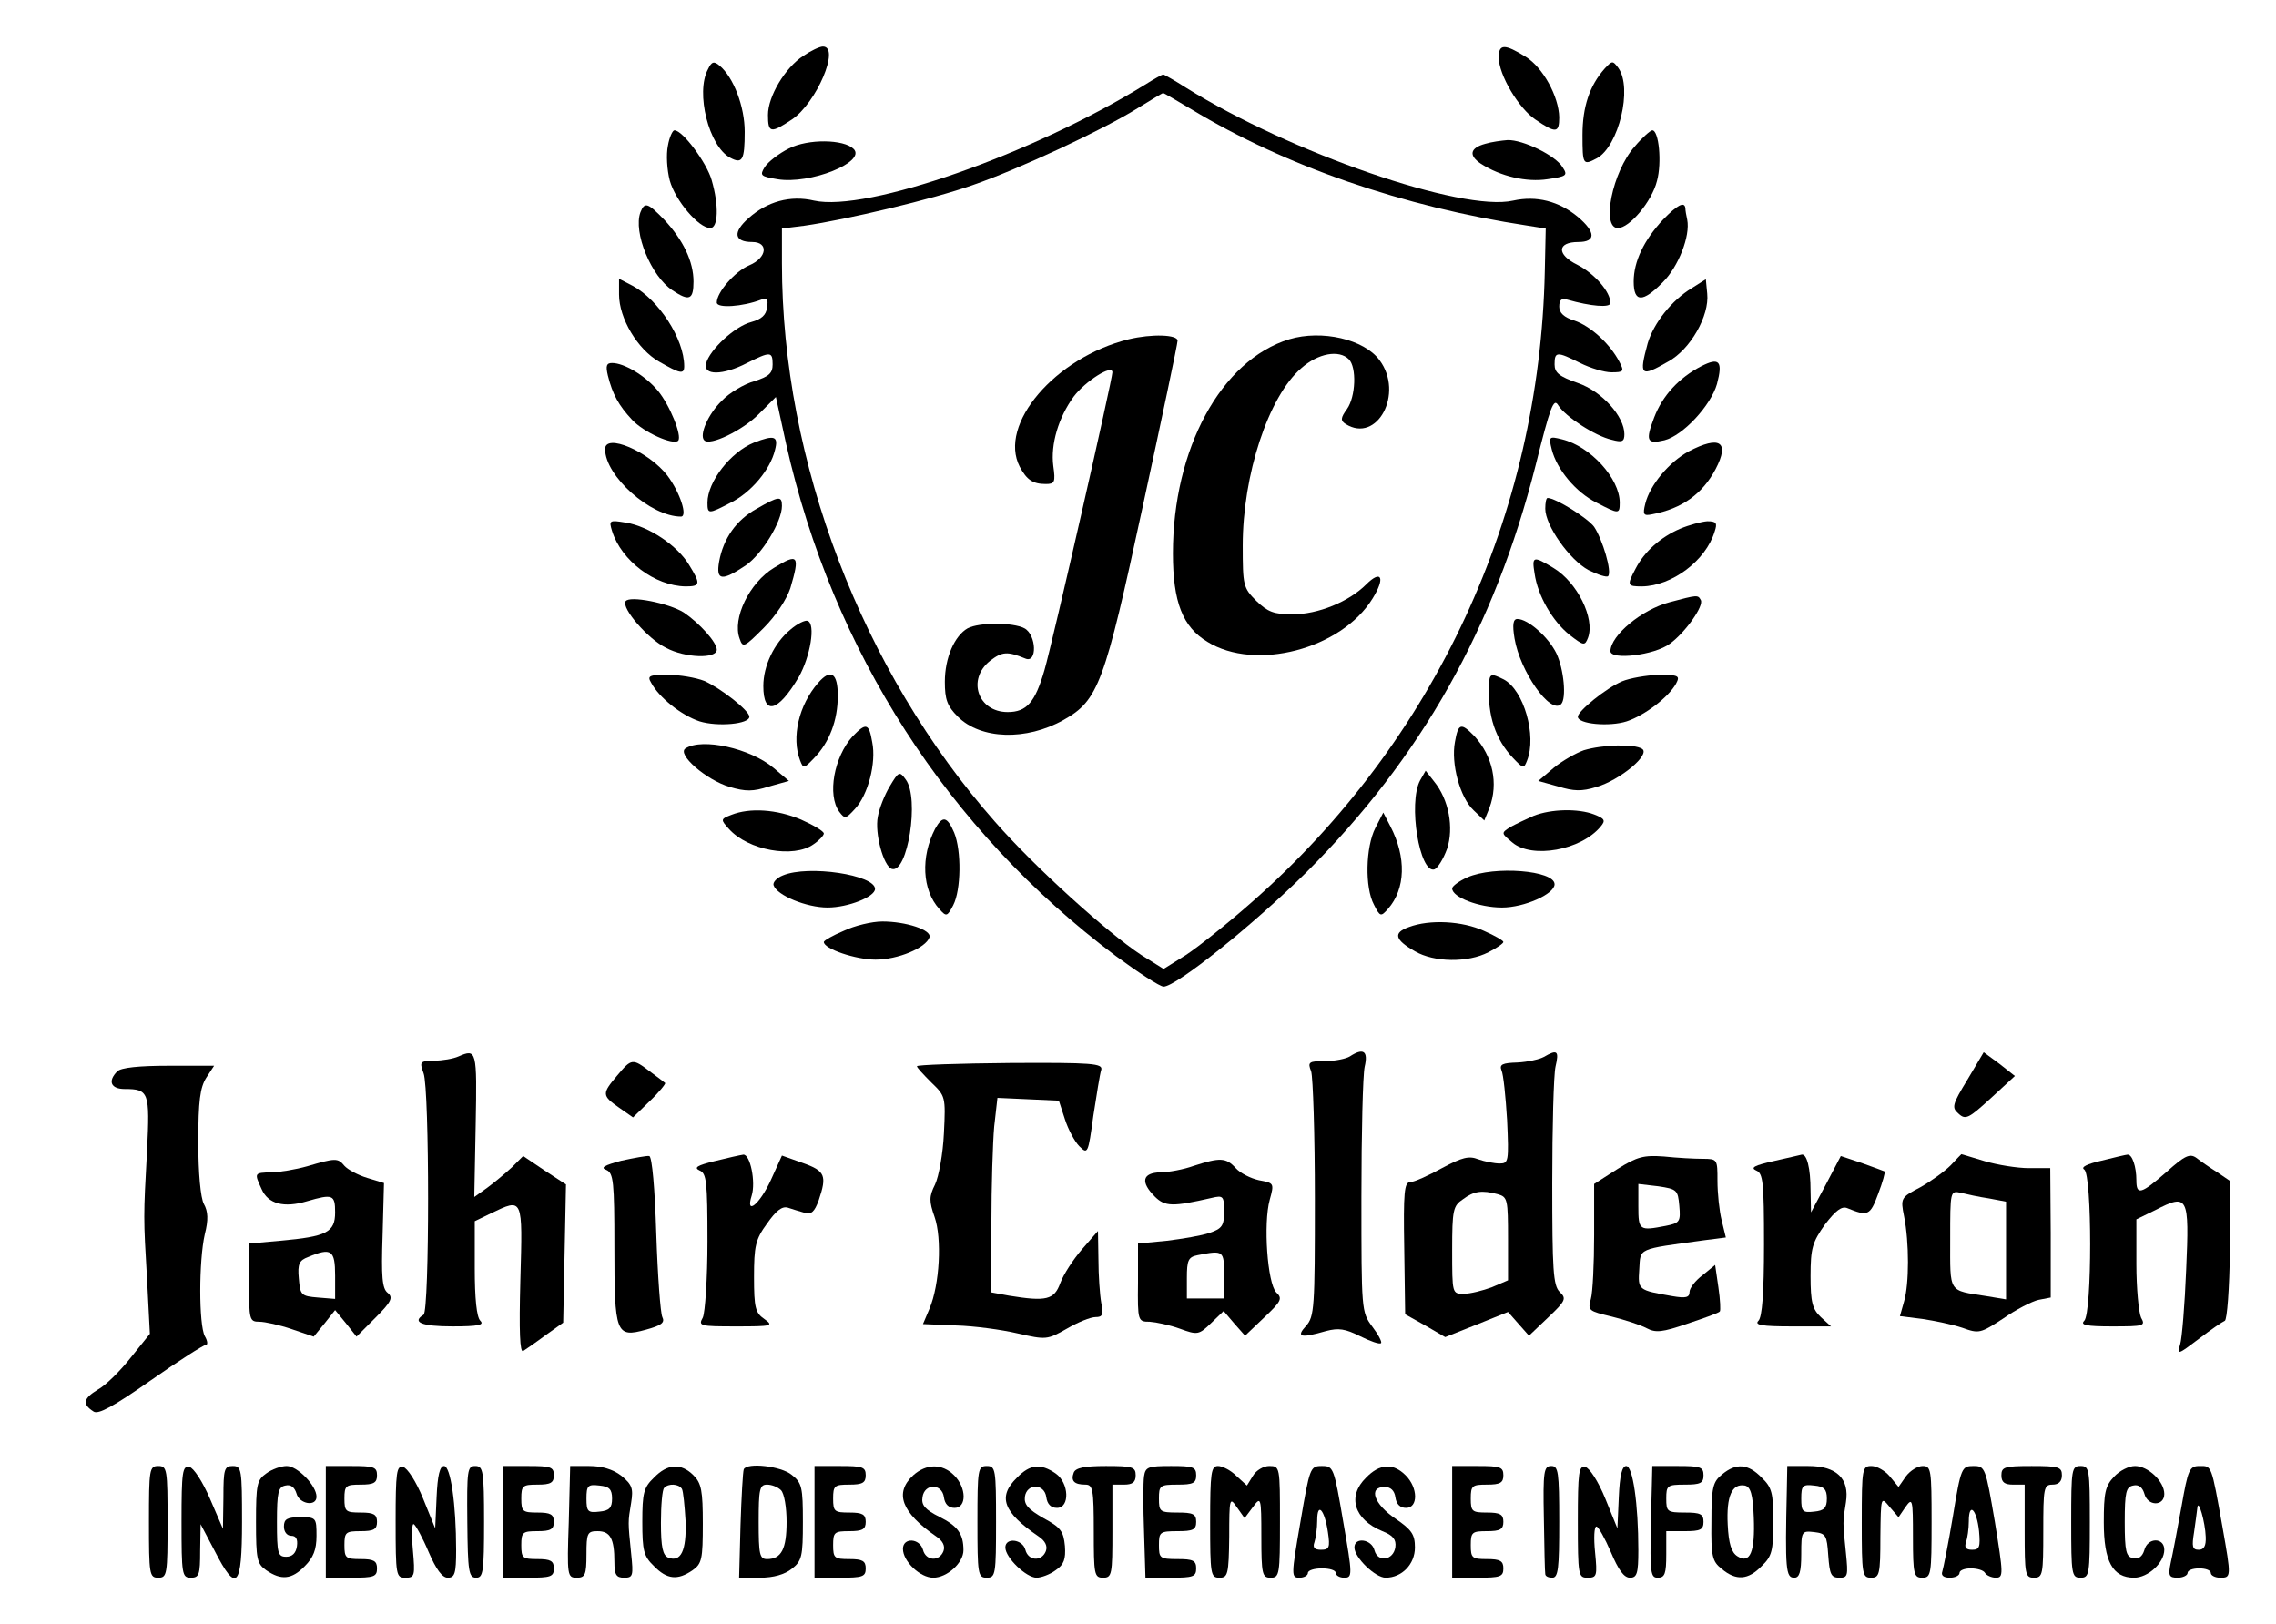 <?xml version="1.0" standalone="no"?>
<!DOCTYPE svg PUBLIC "-//W3C//DTD SVG 20010904//EN"
 "http://www.w3.org/TR/2001/REC-SVG-20010904/DTD/svg10.dtd">
<svg version="1.0" xmlns="http://www.w3.org/2000/svg"
 width="244.5pt" height="174.5pt" viewBox="0 0 489 349"
 preserveAspectRatio="xMidYMid meet">

<g transform="translate(0,349) scale(0.1,-0.1)"
fill="#000000" stroke="none">
<path d="M1726 3370 c-39 -25 -76 -87 -76 -127 0 -39 6 -40 51 -10 53 35 105
157 67 157 -7 0 -26 -9 -42 -20z"/>
<path d="M3220 3367 c0 -38 43 -110 79 -134 44 -30 51 -29 51 5 -1 45 -35 107
-72 130 -45 28 -58 28 -58 -1z"/>
<path d="M1521 3341 c-27 -50 2 -166 48 -190 26 -14 31 -5 31 56 0 54 -24 117
-54 142 -12 10 -17 9 -25 -8z"/>
<path d="M3448 3343 c-33 -37 -48 -83 -48 -143 0 -64 1 -66 31 -50 47 26 77
151 46 194 -12 16 -13 16 -29 -1z"/>
<path d="M2460 3308 c-243 -150 -598 -274 -711 -249 -51 12 -101 -2 -141 -38
-34 -30 -31 -51 8 -51 36 0 32 -34 -6 -50 -31 -13 -70 -58 -70 -80 0 -13 56
-9 95 6 13 5 16 2 13 -17 -2 -16 -12 -25 -34 -31 -35 -9 -89 -59 -97 -89 -7
-26 36 -26 88 1 50 25 55 25 55 -3 0 -19 -8 -26 -39 -36 -22 -6 -54 -25 -70
-42 -30 -29 -49 -74 -38 -85 12 -13 82 21 117 56 l37 37 22 -101 c100 -446
347 -829 708 -1100 49 -36 95 -66 103 -66 27 0 193 133 306 245 248 247 405
527 493 874 32 128 39 147 49 130 15 -24 79 -66 115 -74 22 -6 27 -4 27 12 0
38 -48 92 -100 110 -40 14 -50 22 -50 40 0 28 5 28 55 3 22 -11 52 -20 67 -20
27 0 28 2 17 23 -20 38 -61 76 -96 88 -23 7 -33 17 -33 30 0 15 5 19 18 15 49
-14 92 -18 92 -7 0 24 -34 63 -71 82 -45 22 -44 49 2 49 38 0 38 21 -1 54 -41
34 -89 46 -139 35 -110 -25 -479 103 -702 242 -25 16 -48 29 -50 29 -2 0 -20
-10 -39 -22z m100 -53 c202 -122 453 -209 723 -250 l38 -6 -2 -92 c-11 -524
-236 -1009 -629 -1355 -52 -46 -116 -97 -142 -114 l-48 -30 -48 30 c-73 48
-228 188 -314 286 -286 324 -458 774 -458 1200 l0 75 48 6 c91 13 276 57 361
87 99 34 283 120 356 166 28 17 52 32 54 32 2 0 29 -16 61 -35z"/>
<path d="M2425 2761 c-158 -39 -281 -183 -234 -274 15 -28 28 -37 56 -37 19 0
21 4 16 39 -6 46 11 104 44 149 25 33 83 70 83 52 0 -15 -128 -578 -146 -640
-20 -69 -38 -90 -79 -90 -64 0 -88 70 -38 110 26 20 37 21 76 5 26 -11 24 51
-2 65 -25 13 -97 13 -122 0 -28 -16 -49 -63 -49 -115 0 -38 5 -52 28 -75 49
-49 147 -52 227 -7 75 42 88 78 170 458 41 189 75 350 75 357 0 13 -55 15
-105 3z"/>
<path d="M2770 2761 c-147 -45 -250 -236 -250 -460 0 -105 21 -158 74 -190
103 -64 288 -16 355 93 28 45 19 63 -14 30 -37 -37 -103 -64 -158 -64 -40 0
-53 5 -78 29 -28 28 -29 33 -29 119 0 151 55 320 126 381 36 32 81 40 102 19
17 -17 15 -80 -4 -107 -14 -19 -14 -25 -3 -32 68 -43 126 66 73 137 -33 45
-124 66 -194 45z"/>
<path d="M1435 3177 c-4 -19 -2 -52 4 -75 12 -43 62 -102 87 -102 17 0 19 48
3 103 -10 36 -62 107 -80 107 -4 0 -11 -15 -14 -33z"/>
<path d="M3512 3175 c-48 -54 -72 -175 -36 -175 25 0 73 57 84 101 11 40 4
109 -10 109 -4 0 -22 -16 -38 -35z"/>
<path d="M1695 3171 c-22 -11 -45 -29 -52 -40 -11 -18 -9 -20 27 -26 70 -12
192 37 164 65 -21 21 -98 22 -139 1z"/>
<path d="M3191 3181 c-33 -9 -36 -25 -9 -43 42 -27 98 -40 143 -33 41 6 44 8
32 26 -15 25 -85 59 -118 58 -13 -1 -35 -4 -48 -8z"/>
<path d="M1376 3034 c-16 -43 23 -138 69 -168 36 -24 45 -20 45 19 0 43 -22
89 -63 133 -35 36 -42 39 -51 16z"/>
<path d="M3573 3018 c-41 -44 -63 -90 -63 -133 0 -45 19 -46 63 -1 33 33 59
99 52 134 -2 9 -4 20 -4 25 -2 15 -18 6 -48 -25z"/>
<path d="M1330 2857 c0 -51 40 -118 86 -144 45 -26 54 -28 54 -10 0 59 -55
143 -111 173 l-29 15 0 -34z"/>
<path d="M3635 2871 c-43 -26 -82 -75 -95 -119 -19 -70 -15 -73 44 -39 48 26
89 99 84 146 l-3 31 -30 -19z"/>
<path d="M3655 2703 c-48 -25 -83 -63 -101 -110 -19 -50 -16 -58 22 -49 40 10
100 75 113 121 13 49 5 58 -34 38z"/>
<path d="M1306 2683 c10 -40 23 -64 52 -95 25 -27 88 -55 99 -45 9 10 -18 77
-44 108 -27 32 -72 59 -98 59 -12 0 -14 -6 -9 -27z"/>
<path d="M1620 2539 c-50 -20 -100 -84 -100 -129 0 -25 2 -25 50 0 44 22 85
71 95 113 8 30 -1 33 -45 16z"/>
<path d="M3334 2524 c11 -43 52 -92 96 -114 48 -25 50 -25 50 0 0 52 -63 121
-124 136 -28 7 -29 6 -22 -22z"/>
<path d="M1300 2525 c0 -58 98 -145 163 -145 15 0 -2 52 -29 88 -40 52 -134
92 -134 57z"/>
<path d="M3628 2520 c-42 -23 -83 -72 -93 -112 -6 -24 -4 -27 15 -23 64 12
108 44 136 97 31 59 9 73 -58 38z"/>
<path d="M1626 2397 c-44 -24 -72 -64 -81 -114 -7 -41 6 -42 57 -8 35 24 78
94 78 128 0 22 -7 21 -54 -6z"/>
<path d="M3320 2397 c0 -36 52 -110 93 -132 20 -10 39 -16 42 -13 9 9 -12 79
-30 106 -14 19 -83 62 -100 62 -3 0 -5 -10 -5 -23z"/>
<path d="M1315 2349 c20 -64 92 -118 158 -119 32 0 33 5 7 47 -25 41 -86 82
-135 90 -36 6 -37 5 -30 -18z"/>
<path d="M3610 2354 c-42 -18 -77 -49 -96 -86 -19 -36 -18 -38 14 -38 64 1
137 55 156 118 6 18 4 22 -16 22 -13 -1 -39 -8 -58 -16z"/>
<path d="M1663 2270 c-53 -32 -90 -109 -74 -152 7 -21 10 -19 52 23 26 26 49
61 57 85 21 71 17 76 -35 44z"/>
<path d="M3297 2258 c7 -49 39 -103 75 -132 31 -24 33 -24 40 -6 15 41 -23
119 -75 150 -43 26 -46 25 -40 -12z"/>
<path d="M1344 2198 c-9 -15 48 -81 87 -100 41 -22 109 -24 109 -4 0 16 -37
57 -71 80 -32 20 -117 37 -125 24z"/>
<path d="M3587 2196 c-60 -16 -126 -71 -127 -105 0 -20 95 -9 128 16 33 24 74
82 66 94 -6 11 -7 11 -67 -5z"/>
<path d="M1698 2137 c-35 -29 -58 -78 -58 -121 0 -64 31 -57 76 19 25 44 37
115 19 121 -5 2 -22 -6 -37 -19z"/>
<path d="M3254 2118 c12 -71 77 -164 100 -141 12 12 6 75 -10 109 -17 35 -61
74 -84 74 -9 0 -11 -12 -6 -42z"/>
<path d="M1399 2023 c17 -32 65 -70 104 -83 39 -12 107 -6 107 10 0 13 -61 61
-97 77 -18 7 -53 13 -78 13 -40 0 -45 -2 -36 -17z"/>
<path d="M1758 2023 c-42 -48 -58 -118 -39 -167 7 -18 8 -18 30 5 33 34 51 81
51 134 0 49 -15 59 -42 28z"/>
<path d="M3199 2018 c-3 -66 14 -117 52 -157 22 -23 23 -23 30 -5 21 53 -7
151 -50 174 -28 14 -31 13 -32 -12z"/>
<path d="M3485 2026 c-35 -15 -95 -64 -95 -76 0 -16 68 -22 105 -10 39 13 90
52 106 81 9 17 6 19 -38 19 -26 -1 -61 -7 -78 -14z"/>
<path d="M1832 1908 c-40 -44 -55 -126 -29 -162 12 -16 14 -16 34 6 28 30 46
99 37 143 -7 41 -13 43 -42 13z"/>
<path d="M3126 1896 c-9 -47 11 -120 40 -147 l23 -22 11 27 c20 53 7 111 -32
154 -29 30 -35 28 -42 -12z"/>
<path d="M1473 1882 c-20 -12 44 -68 95 -83 34 -10 50 -10 84 1 l43 12 -33 28
c-50 42 -153 65 -189 42z"/>
<path d="M3403 1878 c-17 -6 -47 -23 -65 -38 l-33 -28 43 -12 c33 -10 50 -11
82 -1 51 15 117 70 98 82 -17 11 -85 9 -125 -3z"/>
<path d="M1912 1801 c-11 -18 -23 -48 -26 -66 -7 -35 12 -106 30 -112 34 -11
60 152 30 192 -13 18 -15 18 -34 -14z"/>
<path d="M3051 1813 c-26 -49 -1 -201 31 -191 7 3 19 22 27 44 15 45 4 106
-28 145 l-18 23 -12 -21z"/>
<path d="M1571 1739 c-23 -9 -23 -10 -5 -30 41 -46 139 -64 182 -33 12 8 22
19 22 23 0 5 -22 18 -49 30 -52 22 -110 26 -150 10z"/>
<path d="M3295 1737 c-16 -7 -39 -18 -50 -24 -20 -13 -20 -13 4 -33 42 -36
148 -17 190 34 11 13 9 17 -14 26 -34 13 -92 12 -130 -3z"/>
<path d="M2955 1711 c-21 -41 -23 -128 -3 -165 13 -26 15 -26 30 -9 38 43 40
111 5 178 l-15 29 -17 -33z"/>
<path d="M2009 1709 c-31 -60 -28 -131 9 -172 15 -17 17 -17 30 8 17 33 18
117 2 156 -15 35 -25 37 -41 8z"/>
<path d="M1682 1609 c-13 -5 -22 -15 -20 -21 7 -22 71 -48 116 -48 44 0 102
23 102 40 0 30 -143 52 -198 29z"/>
<path d="M3153 1605 c-18 -8 -33 -19 -33 -24 0 -19 58 -41 107 -41 48 0 113
29 113 50 0 30 -130 40 -187 15z"/>
<path d="M1813 1490 c-24 -10 -43 -21 -43 -24 0 -15 69 -38 111 -38 48 0 108
25 116 48 5 16 -51 34 -101 34 -23 0 -60 -9 -83 -20z"/>
<path d="M3027 1498 c-34 -12 -31 -27 13 -52 41 -24 114 -25 158 -2 18 9 32
19 32 22 0 3 -19 14 -42 24 -46 21 -116 25 -161 8z"/>
<path d="M985 1220 c-11 -5 -35 -9 -52 -9 -31 -1 -32 -2 -23 -27 13 -34 13
-511 0 -519 -26 -16 -4 -25 62 -25 56 0 69 3 60 12 -8 8 -12 48 -12 113 l0
101 35 17 c69 33 68 35 63 -143 -3 -112 -1 -157 6 -153 6 4 28 19 48 34 l38
27 3 148 3 149 -46 30 -46 31 -24 -24 c-14 -13 -38 -33 -53 -44 l-28 -20 3
156 c3 160 2 163 -37 146z"/>
<path d="M2900 1220 c-8 -5 -32 -10 -53 -10 -35 0 -38 -2 -30 -22 4 -13 8
-136 8 -274 0 -234 -1 -253 -19 -273 -22 -24 -12 -27 43 -11 27 7 41 5 73 -11
22 -11 42 -18 45 -15 3 2 -6 19 -19 36 -23 31 -23 35 -23 278 0 136 3 262 7
280 8 34 -3 41 -32 22z"/>
<path d="M3317 1219 c-9 -5 -35 -11 -57 -12 -32 -1 -39 -4 -34 -17 4 -8 9 -57
12 -107 4 -89 3 -93 -16 -93 -11 0 -32 4 -46 9 -20 8 -35 4 -78 -19 -29 -16
-60 -30 -68 -30 -13 0 -15 -22 -13 -142 l2 -142 43 -24 43 -25 68 27 67 27 22
-25 23 -26 41 39 c38 36 40 41 25 55 -14 14 -16 47 -16 234 0 119 3 232 7 250
8 34 4 38 -25 21z m-99 -295 c21 -6 22 -11 22 -96 l0 -89 -35 -15 c-19 -7 -46
-14 -60 -14 -25 0 -25 0 -25 94 0 86 2 95 23 109 24 18 41 20 75 11z"/>
<path d="M4227 1170 c-33 -54 -34 -60 -19 -73 15 -14 22 -10 69 33 l52 48 -33
26 -34 25 -35 -59z"/>
<path d="M1326 1179 c-33 -39 -33 -43 4 -69 l30 -21 36 35 c21 20 35 38 33 39
-2 2 -17 13 -33 25 -37 28 -39 28 -70 -9z"/>
<path d="M1970 1199 c0 -3 14 -18 31 -35 30 -29 31 -30 27 -109 -2 -44 -11
-93 -19 -110 -13 -26 -13 -36 -1 -70 16 -46 11 -145 -11 -197 l-14 -33 71 -3
c38 -1 98 -9 132 -17 61 -14 64 -14 106 10 24 14 51 25 62 25 15 0 17 5 12 31
-3 17 -6 59 -6 93 l-1 61 -34 -39 c-19 -22 -40 -54 -47 -73 -13 -36 -30 -40
-110 -27 l-38 7 0 147 c0 81 3 175 6 209 l7 62 66 -3 66 -3 13 -40 c7 -22 21
-48 31 -58 18 -18 19 -16 30 65 7 45 14 90 17 99 4 14 -18 16 -196 15 -110 -1
-200 -4 -200 -7z"/>
<path d="M252 1188 c-21 -21 -14 -38 16 -38 52 0 54 -7 48 -131 -8 -146 -8
-143 0 -279 l6 -116 -41 -51 c-22 -28 -54 -60 -71 -69 -31 -19 -34 -31 -9 -47
10 -7 43 11 123 67 60 42 113 76 118 76 5 0 4 9 -2 19 -13 25 -13 162 0 219 8
31 7 49 -2 65 -7 13 -12 66 -12 133 0 89 4 117 17 138 l17 26 -98 0 c-63 0
-102 -4 -110 -12z"/>
<path d="M1335 996 c-37 -10 -46 -15 -32 -20 15 -7 17 -25 17 -165 0 -187 3
-196 68 -178 33 9 41 15 35 27 -4 8 -10 89 -13 179 -3 97 -9 165 -15 167 -5 1
-32 -4 -60 -10z"/>
<path d="M1535 995 c-37 -9 -45 -14 -32 -20 15 -6 17 -24 17 -152 0 -80 -5
-153 -10 -164 -10 -18 -7 -19 72 -19 77 0 81 1 60 16 -19 13 -22 24 -22 90 0
66 3 81 28 115 19 27 32 38 45 34 9 -3 25 -8 36 -11 14 -4 21 2 30 27 18 53
14 63 -34 80 l-45 16 -24 -53 c-24 -52 -55 -77 -41 -33 9 29 -3 89 -18 88 -7
-1 -34 -7 -62 -14z"/>
<path d="M3475 978 l-50 -32 0 -110 c0 -61 -3 -123 -7 -137 -7 -25 -5 -26 45
-38 28 -7 62 -18 75 -25 19 -10 33 -9 88 10 36 12 67 23 69 26 2 2 1 25 -3 52
l-7 48 -27 -22 c-16 -12 -28 -28 -28 -36 0 -12 -8 -14 -37 -9 -74 13 -74 13
-71 58 3 46 -6 42 139 62 l47 6 -9 37 c-5 20 -9 58 -9 85 0 46 0 47 -32 47
-18 0 -55 2 -83 5 -43 3 -57 0 -100 -27z m133 -79 c3 -34 1 -37 -29 -43 -57
-11 -59 -10 -59 42 l0 48 43 -5 c40 -6 42 -8 45 -42z"/>
<path d="M3810 995 c-40 -9 -50 -14 -37 -20 15 -6 17 -24 17 -159 0 -105 -4
-156 -12 -164 -9 -9 7 -12 72 -12 l84 0 -22 20 c-18 17 -22 32 -22 88 0 60 4
73 31 111 23 30 36 40 48 35 44 -18 49 -16 66 30 10 26 16 48 14 49 -2 1 -24
9 -49 18 l-45 15 -32 -61 -32 -60 -1 47 c0 48 -8 79 -19 77 -3 -1 -31 -7 -61
-14z"/>
<path d="M4191 986 c-13 -13 -42 -34 -65 -47 -42 -22 -43 -23 -35 -63 11 -56
11 -144 0 -182 l-9 -32 48 -6 c27 -4 65 -12 86 -19 36 -13 39 -12 88 20 27 19
62 37 76 40 l26 5 0 139 -1 139 -46 0 c-25 0 -68 7 -95 15 -27 8 -49 15 -50
15 0 0 -11 -11 -23 -24z m82 -71 l37 -7 0 -105 0 -105 -42 7 c-83 13 -78 5
-78 122 0 104 0 105 23 100 12 -3 39 -9 60 -12z"/>
<path d="M4515 996 c-31 -7 -45 -14 -37 -19 17 -11 17 -308 0 -325 -9 -9 4
-12 60 -12 69 0 72 1 62 19 -5 11 -10 63 -10 115 l0 96 41 20 c70 36 73 30 66
-128 -3 -75 -9 -148 -13 -161 -7 -23 -5 -22 40 12 26 20 51 37 56 39 5 2 10
70 11 151 l1 149 -28 19 c-16 10 -36 24 -45 31 -14 10 -25 5 -64 -30 -55 -48
-65 -51 -65 -18 0 29 -9 56 -19 55 -3 0 -28 -6 -56 -13z"/>
<path d="M660 984 c-25 -7 -60 -13 -77 -13 -37 -1 -37 -1 -21 -36 14 -32 48
-41 98 -26 55 16 60 14 60 -24 0 -43 -18 -52 -118 -61 l-67 -6 0 -84 c0 -80 1
-84 22 -84 12 0 44 -7 70 -16 l47 -16 23 28 23 29 23 -28 23 -29 41 41 c34 34
38 43 26 53 -12 9 -14 35 -11 124 l3 112 -36 11 c-20 6 -42 18 -49 26 -14 17
-19 17 -80 -1z m60 -235 l0 -50 -37 3 c-36 3 -38 5 -41 41 -3 31 1 39 20 46
50 21 58 15 58 -40z"/>
<path d="M2565 985 c-22 -8 -55 -14 -72 -14 -39 -1 -43 -21 -12 -52 22 -22 39
-22 122 -3 25 6 27 4 27 -29 0 -30 -4 -37 -31 -46 -17 -6 -59 -13 -92 -17
l-62 -6 0 -84 c-1 -83 0 -84 25 -84 14 -1 43 -7 65 -15 38 -14 41 -13 67 12
l27 26 23 -27 23 -26 41 39 c37 35 40 41 26 54 -19 20 -28 148 -14 199 10 36
9 36 -23 42 -18 4 -40 15 -50 26 -21 23 -34 23 -90 5z m65 -235 l0 -50 -40 0
-40 0 0 44 c0 38 3 45 23 49 56 11 57 10 57 -43z"/>
<path d="M320 220 c0 -113 1 -120 20 -120 19 0 20 7 20 120 0 113 -1 120 -20
120 -19 0 -20 -7 -20 -120z"/>
<path d="M390 221 c0 -114 1 -121 20 -121 18 0 20 7 20 58 l1 57 30 -57 c47
-92 59 -80 59 62 0 113 -1 120 -20 120 -18 0 -20 -7 -20 -67 l-1 -68 -28 65
c-16 37 -35 66 -44 68 -15 3 -17 -10 -17 -117z"/>
<path d="M572 324 c-20 -14 -22 -24 -22 -104 0 -80 2 -90 22 -104 32 -22 55
-20 83 9 18 18 25 35 25 65 0 39 -1 40 -35 40 -28 0 -35 -4 -35 -20 0 -12 7
-20 16 -20 10 0 14 -7 12 -22 -2 -15 -10 -23 -23 -23 -18 0 -20 7 -20 75 0 64
3 75 18 78 12 3 20 -4 24 -17 6 -23 43 -29 43 -7 0 24 -41 66 -64 66 -12 0
-32 -7 -44 -16z"/>
<path d="M700 220 l0 -120 55 0 c48 0 55 2 55 20 0 16 -7 20 -35 20 -32 0 -35
2 -35 30 0 28 3 30 35 30 28 0 35 4 35 20 0 16 -7 20 -35 20 -32 0 -35 2 -35
30 0 28 3 30 35 30 28 0 35 4 35 20 0 18 -7 20 -55 20 l-55 0 0 -120z"/>
<path d="M850 221 c0 -117 1 -121 21 -121 20 0 21 4 16 60 -3 33 -2 58 2 55 4
-2 19 -29 32 -60 16 -37 29 -55 41 -55 15 0 18 9 18 59 0 100 -12 181 -26 181
-9 0 -14 -20 -16 -67 l-3 -67 -26 64 c-15 37 -34 66 -43 68 -14 3 -16 -11 -16
-117z"/>
<path d="M1004 220 c1 -107 3 -120 19 -120 15 0 17 12 17 120 0 110 -2 120
-19 120 -17 0 -18 -9 -17 -120z"/>
<path d="M1080 220 l0 -120 55 0 c48 0 55 2 55 20 0 16 -7 20 -35 20 -32 0
-35 2 -35 30 0 28 3 30 35 30 28 0 35 4 35 20 0 16 -7 20 -35 20 -32 0 -35 2
-35 30 0 28 3 30 35 30 28 0 35 4 35 20 0 18 -7 20 -55 20 l-55 0 0 -120z"/>
<path d="M1222 220 c-4 -116 -3 -120 17 -120 18 0 21 6 21 50 0 46 2 50 24 50
27 0 36 -16 36 -66 0 -28 4 -34 21 -34 19 0 20 4 15 52 -7 69 -7 67 0 109 5
31 2 39 -21 58 -18 14 -42 21 -69 21 l-41 0 -3 -120z m93 50 c0 -20 -6 -26
-27 -28 -25 -3 -28 0 -28 28 0 28 3 31 28 28 21 -2 27 -8 27 -28z"/>
<path d="M1405 315 c-22 -21 -25 -33 -25 -95 0 -62 3 -74 25 -95 28 -29 51
-31 83 -9 20 14 22 24 22 100 0 71 -3 87 -20 104 -27 27 -56 25 -85 -5z m60
-24 c3 -5 6 -37 8 -70 2 -63 -10 -88 -37 -78 -12 5 -16 22 -16 75 0 38 3 72 7
75 9 10 31 9 38 -2z"/>
<path d="M1598 333 c-2 -5 -5 -59 -7 -120 l-3 -113 45 0 c29 0 53 7 68 19 22
17 24 27 24 101 0 74 -2 84 -24 101 -23 19 -96 27 -103 12z m80 -45 c7 -7 12
-37 12 -68 0 -58 -11 -80 -42 -80 -16 0 -18 10 -18 80 0 70 2 80 18 80 10 0
23 -5 30 -12z"/>
<path d="M1750 220 l0 -120 55 0 c48 0 55 2 55 20 0 16 -7 20 -35 20 -32 0
-35 2 -35 30 0 28 3 30 35 30 28 0 35 4 35 20 0 16 -7 20 -35 20 -32 0 -35 2
-35 30 0 28 3 30 35 30 28 0 35 4 35 20 0 18 -7 20 -55 20 l-55 0 0 -120z"/>
<path d="M1962 320 c-41 -38 -25 -80 49 -131 15 -10 20 -21 16 -32 -9 -23 -38
-21 -44 3 -7 25 -43 27 -43 2 0 -27 37 -62 65 -62 30 0 65 32 65 59 0 35 -12
52 -52 72 -30 15 -39 25 -36 42 4 30 42 30 46 0 2 -15 10 -23 23 -23 26 0 26
43 -1 70 -26 26 -60 25 -88 0z"/>
<path d="M2100 220 c0 -113 1 -120 20 -120 19 0 20 7 20 120 0 113 -1 120 -20
120 -19 0 -20 -7 -20 -120z"/>
<path d="M2185 315 c-42 -41 -30 -74 46 -126 15 -10 20 -21 16 -32 -9 -23 -38
-21 -44 3 -6 23 -43 27 -43 5 0 -22 45 -65 67 -65 10 0 29 7 41 16 18 12 22
24 20 52 -3 32 -9 40 -46 60 -33 19 -42 29 -40 46 4 29 42 29 46 -1 2 -15 10
-23 23 -23 28 0 26 54 -3 74 -32 22 -55 20 -83 -9z"/>
<path d="M2307 326 c-7 -18 1 -26 25 -26 16 0 18 -10 18 -100 0 -93 1 -100 20
-100 19 0 20 7 20 100 l0 100 25 0 c18 0 25 5 25 20 0 18 -7 20 -64 20 -46 0
-65 -4 -69 -14z"/>
<path d="M2458 318 c-2 -13 -2 -67 0 -120 l3 -98 55 0 c47 0 54 2 54 20 0 17
-7 20 -40 20 -38 0 -40 2 -40 30 0 28 2 30 40 30 33 0 40 3 40 20 0 17 -7 20
-40 20 -38 0 -40 2 -40 30 0 28 2 30 40 30 33 0 40 3 40 20 0 18 -7 20 -54 20
-49 0 -55 -2 -58 -22z"/>
<path d="M2600 220 c0 -113 1 -120 20 -120 18 0 20 7 21 88 0 83 1 86 16 64
l17 -24 18 24 c17 23 18 22 18 -64 0 -81 2 -88 20 -88 19 0 20 7 20 120 0 118
0 120 -23 120 -12 0 -28 -9 -35 -21 l-13 -21 -23 21 c-12 12 -30 21 -39 21
-15 0 -17 -14 -17 -120z"/>
<path d="M2794 220 c-20 -116 -20 -120 -2 -120 10 0 18 5 18 10 0 6 14 10 30
10 17 0 30 -4 30 -10 0 -5 8 -10 18 -10 18 0 18 5 -2 120 -20 117 -21 120 -46
120 -25 0 -26 -3 -46 -120z m59 -22 c5 -33 3 -38 -15 -38 -14 0 -18 5 -14 16
3 9 6 30 6 47 0 41 16 23 23 -25z"/>
<path d="M2935 315 c-41 -40 -26 -90 35 -115 23 -9 30 -18 28 -34 -4 -29 -38
-34 -45 -7 -6 24 -43 29 -43 6 0 -22 45 -65 67 -65 35 0 63 29 63 65 0 28 -7
38 -42 62 -46 31 -59 68 -23 68 13 0 21 -8 23 -22 2 -15 10 -23 23 -23 26 0
26 43 -1 70 -27 27 -56 25 -85 -5z"/>
<path d="M3120 220 l0 -120 55 0 c48 0 55 2 55 20 0 16 -7 20 -35 20 -32 0
-35 2 -35 30 0 28 3 30 35 30 28 0 35 4 35 20 0 16 -7 20 -35 20 -32 0 -35 2
-35 30 0 28 3 30 35 30 28 0 35 4 35 20 0 18 -7 20 -55 20 l-55 0 0 -120z"/>
<path d="M3317 228 c1 -62 2 -116 3 -120 0 -5 7 -8 15 -8 13 0 15 20 15 120 0
108 -2 120 -17 120 -16 0 -18 -11 -16 -112z"/>
<path d="M3390 221 c0 -117 1 -121 21 -121 20 0 21 4 16 55 -3 30 -2 55 3 55
4 0 18 -25 31 -55 16 -38 28 -55 41 -55 15 0 18 9 18 59 0 100 -12 181 -26
181 -9 0 -14 -20 -16 -67 l-3 -67 -26 64 c-15 37 -34 66 -43 68 -14 3 -16 -11
-16 -117z"/>
<path d="M3549 298 c-5 -189 -5 -198 13 -198 15 0 18 9 18 50 l0 50 40 0 c33
0 40 3 40 20 0 17 -7 20 -40 20 -38 0 -40 2 -40 30 0 28 2 30 40 30 33 0 40 3
40 20 0 18 -7 20 -55 20 l-55 0 -1 -42z"/>
<path d="M3700 322 c-20 -16 -23 -28 -23 -102 -1 -75 2 -85 22 -101 31 -26 57
-24 86 6 22 21 25 33 25 95 0 62 -3 74 -25 95 -29 30 -55 32 -85 7z m68 -92
c3 -75 -8 -101 -35 -84 -13 8 -19 27 -21 68 -3 61 9 89 37 84 12 -3 17 -18 19
-68z"/>
<path d="M3839 288 c-4 -172 -2 -188 16 -188 11 0 15 12 15 51 0 49 1 50 28
47 25 -3 27 -7 30 -50 3 -41 6 -48 24 -48 18 0 19 4 14 53 -7 68 -7 66 0 109
8 51 -20 78 -81 78 l-45 0 -1 -52z m86 -18 c0 -20 -6 -26 -27 -28 -25 -3 -28
0 -28 28 0 28 3 31 28 28 21 -2 27 -8 27 -28z"/>
<path d="M4000 220 c0 -113 1 -120 20 -120 18 0 20 7 20 88 1 87 1 87 20 64
l19 -22 15 22 c15 21 16 17 16 -65 0 -80 2 -87 20 -87 19 0 20 7 20 120 0 112
-1 120 -19 120 -11 0 -27 -10 -36 -22 l-16 -23 -19 23 c-10 12 -28 22 -39 22
-20 0 -21 -5 -21 -120z"/>
<path d="M4196 233 c-10 -60 -21 -114 -23 -120 -3 -8 3 -13 16 -13 12 0 21 5
21 10 0 6 11 10 24 10 14 0 28 -4 31 -10 3 -5 14 -10 23 -10 17 0 16 8 -2 120
-20 117 -21 120 -46 120 -25 0 -27 -3 -44 -107z m56 -33 c3 -34 1 -40 -15 -40
-13 0 -17 5 -13 16 3 9 6 29 6 45 0 43 17 26 22 -21z"/>
<path d="M4300 320 c0 -15 7 -20 25 -20 l25 0 0 -100 c0 -93 1 -100 20 -100
19 0 20 7 20 100 0 93 1 100 20 100 13 0 20 7 20 20 0 18 -7 20 -65 20 -58 0
-65 -2 -65 -20z"/>
<path d="M4450 220 c0 -113 1 -120 20 -120 19 0 20 7 20 120 0 113 -1 120 -20
120 -19 0 -20 -7 -20 -120z"/>
<path d="M4542 317 c-19 -20 -22 -35 -22 -98 0 -84 19 -119 65 -119 30 0 65
32 65 60 0 27 -36 27 -43 -1 -4 -13 -12 -20 -24 -17 -15 3 -18 14 -18 78 0 64
3 75 18 78 12 3 20 -4 24 -17 7 -28 43 -28 43 -1 0 27 -35 60 -63 60 -13 0
-33 -10 -45 -23z"/>
<path d="M4687 253 c-9 -49 -19 -103 -23 -120 -6 -29 -4 -33 15 -33 11 0 21 5
21 10 0 6 11 10 25 10 14 0 25 -4 25 -10 0 -5 9 -10 20 -10 24 0 24 1 5 109
-24 135 -23 131 -49 131 -22 0 -25 -7 -39 -87z m52 -65 c1 -20 -4 -28 -15 -28
-14 0 -15 7 -10 38 3 20 6 44 7 52 2 22 17 -31 18 -62z"/>
</g>
</svg>
